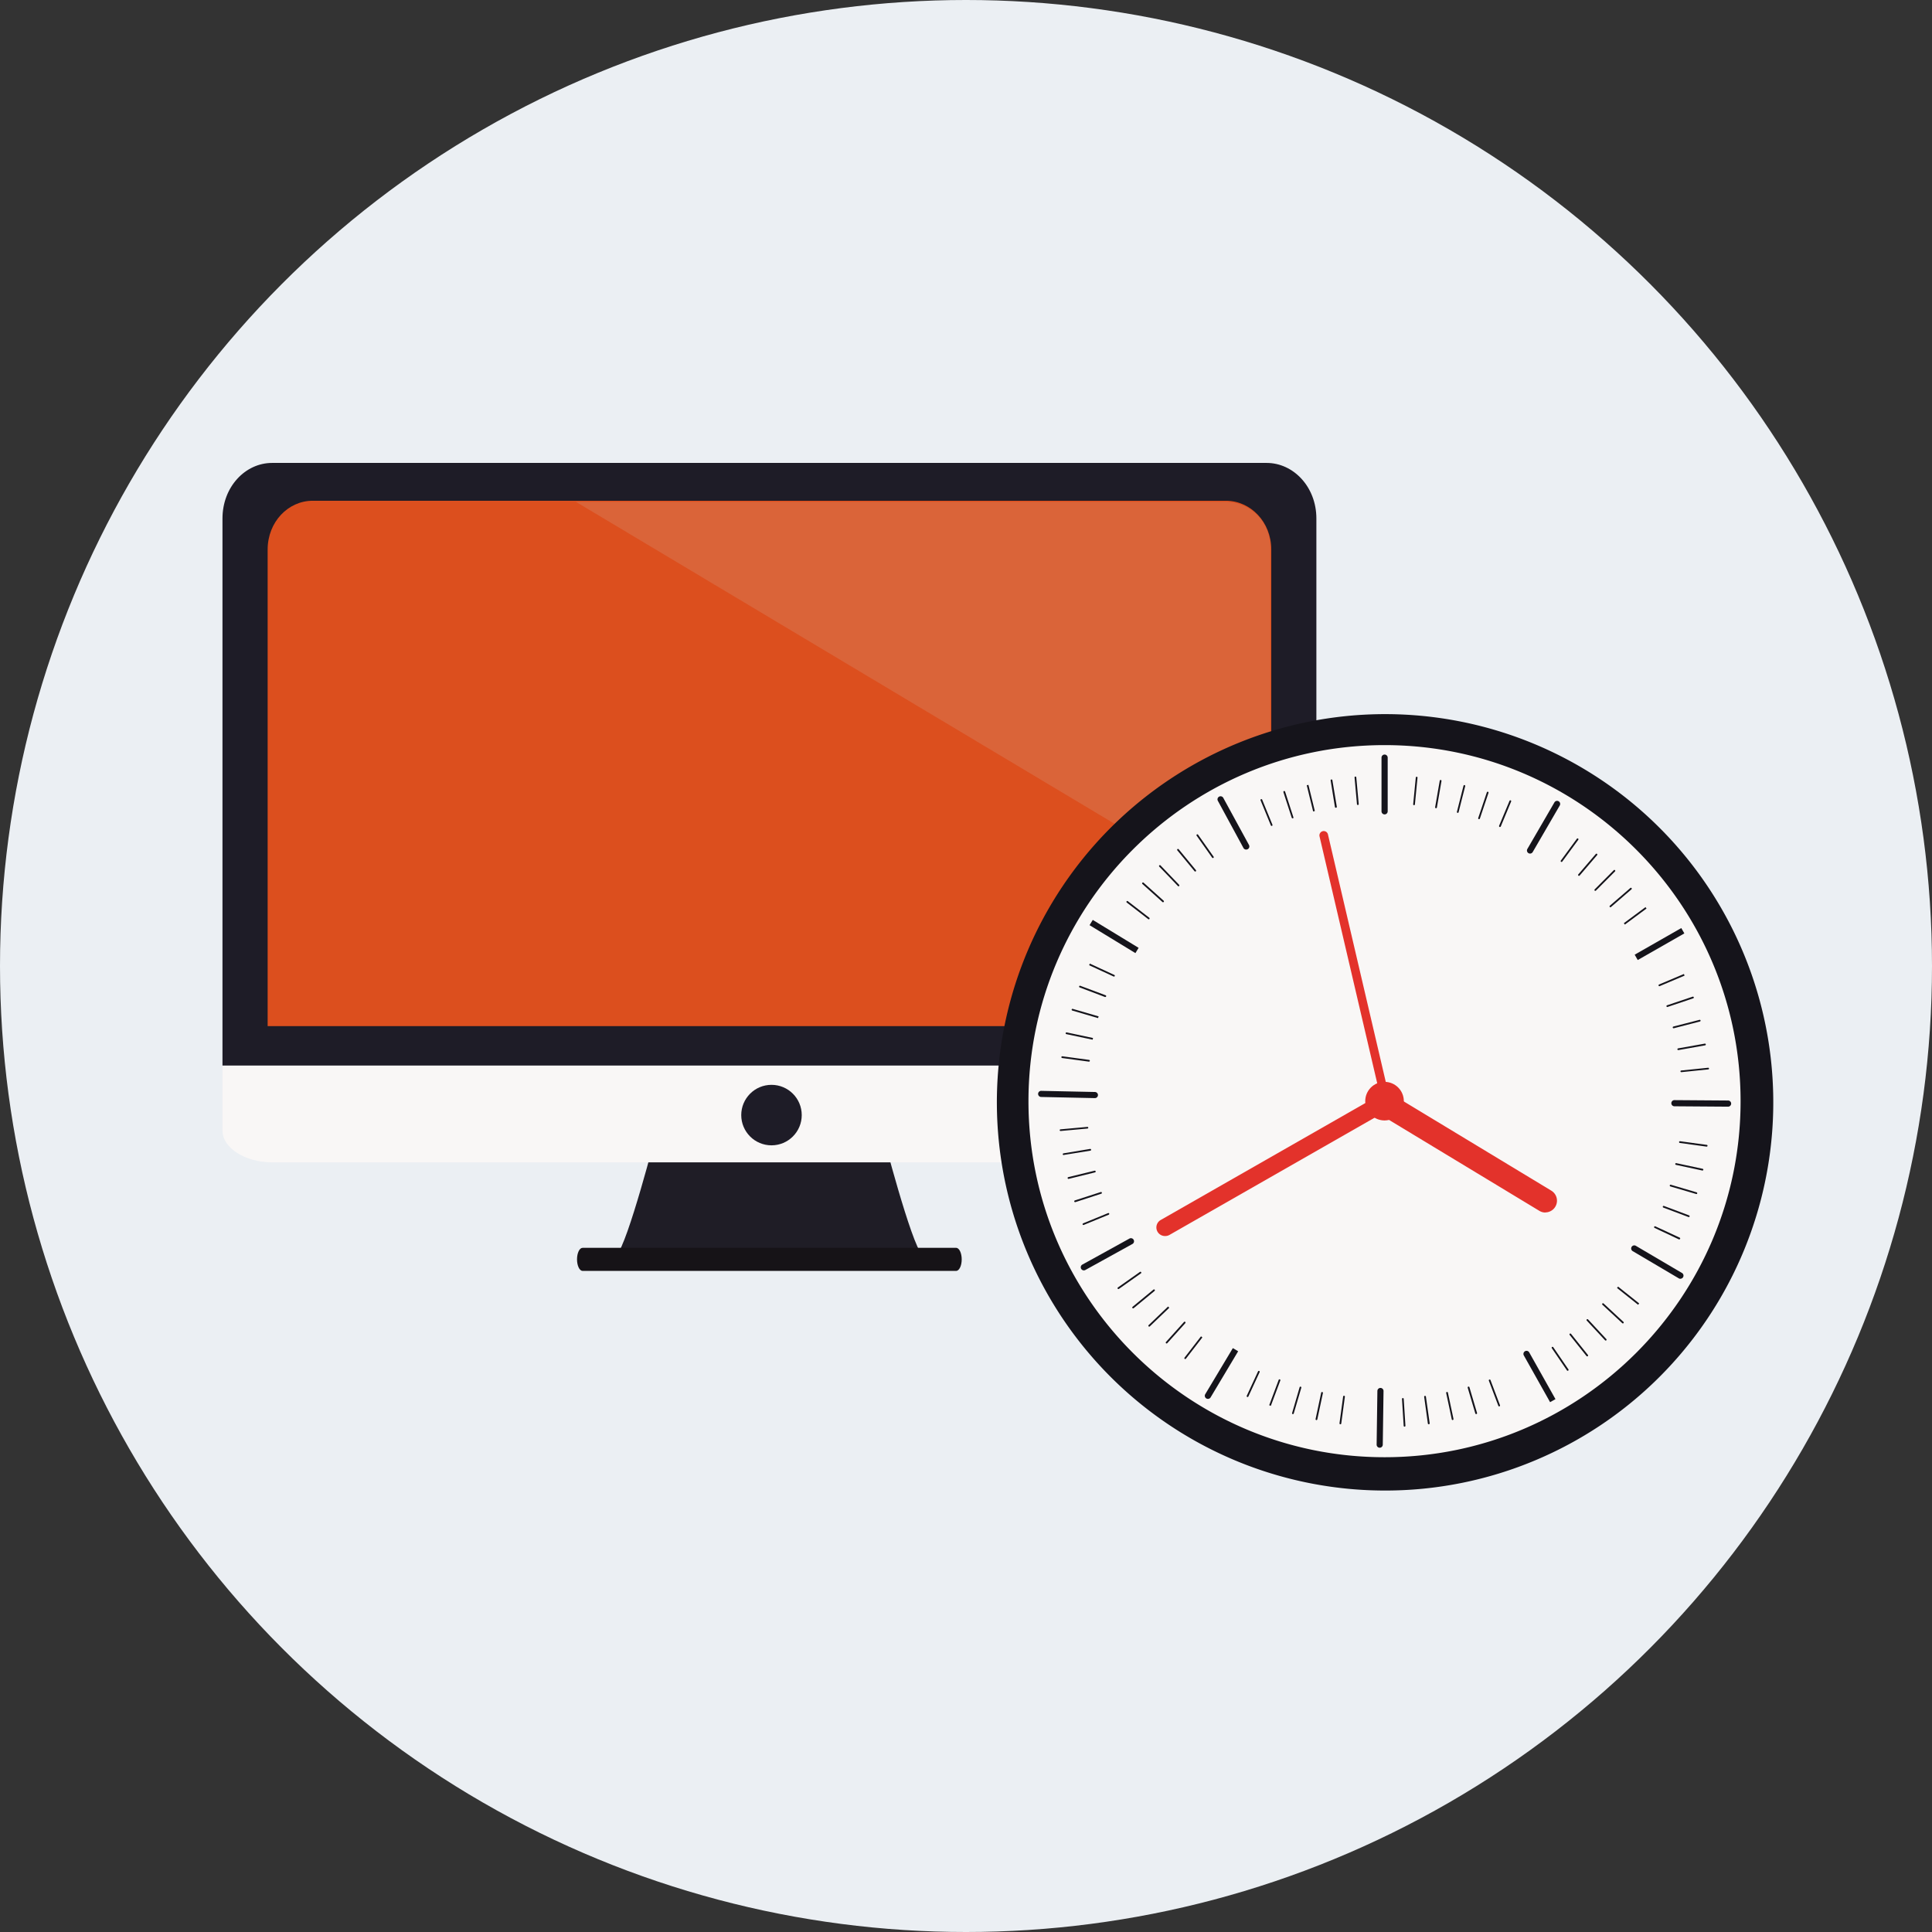 <svg id="step2" data-name="step2" xmlns="http://www.w3.org/2000/svg" width="900" height="900" viewBox="0 0 900 900"><rect x="0" y="0" width="900" height="900" fill="#333333" stroke="none"/><defs><style>.cls-1{fill:#ebeff3;}.cls-2{fill:#1f1d26;}.cls-3{fill:#161317;}.cls-4{fill:#f9f7f6;}.cls-5{fill:#1e1c27;}.cls-6{fill:#dc4f1e;}.cls-7{fill:#d2d1cb;opacity:0.16;}.cls-8{fill:#15141b;}.cls-9{fill:#e3322b;}</style></defs><title>Plan de travail 1</title><circle class="cls-1" cx="450" cy="450" r="450"/><path class="cls-2" d="M411,527.36H305.82s-13.39,52.06-18.59,57.26H429.64C424.43,579.42,411,527.36,411,527.36Z"/><path class="cls-3" d="M448,586.66c0,3-1.17,5.37-2.6,5.37h-174c-1.44,0-2.6-2.41-2.6-5.37h0c0-3,1.16-5.37,2.6-5.37h174c1.44,0,2.6,2.41,2.6,5.37Z"/><path class="cls-4" d="M103.65,496.38v30.28c0,8.15,10.61,14.8,23.1,14.8H590.05c12.48,0,23.17-6.66,23.17-14.8V496.38Z"/><path class="cls-5" d="M613.22,241.54c0-14.72-10.68-25.89-23.17-25.89H126.74c-12.48,0-23.1,11.16-23.1,25.89V496.38H613.22Z"/><path class="cls-6" d="M592.21,256c0-12.85-9.66-22.73-21.12-22.73H145.68c-11.46,0-21,9.88-21,22.73V478H592.21Z"/><circle class="cls-5" cx="359.39" cy="519.45" r="14.09"/><path class="cls-7" d="M591.77,427.12,268.27,233.76h302.6a20.89,20.89,0,0,1,20.89,20.89Z"/><circle class="cls-4" cx="644.97" cy="512.96" r="173.63"/><path class="cls-8" d="M645,694.35a180.84,180.84,0,1,1,70.61-14.26A180.25,180.25,0,0,1,645,694.35Zm0-347.25C553.51,347.1,479.1,421.5,479.1,513S553.51,678.83,645,678.83,810.83,604.42,810.83,513,736.43,347.1,645,347.1Z"/><path class="cls-8" d="M645,379.38a1.44,1.44,0,0,1-1.44-1.44v-25a1.44,1.44,0,0,1,2.88,0v25A1.44,1.44,0,0,1,645,379.38Z"/><path class="cls-8" d="M658.68,375.09h0a.41.41,0,0,1-.37-.4s0,0,0,0l1.22-12.5a.41.41,0,0,1,.81,0s0,0,0,0l-1.22,12.5A.41.41,0,0,1,658.68,375.09Z"/><path class="cls-8" d="M668.95,376.5h-.07a.41.41,0,0,1-.34-.4.43.43,0,0,1,0-.07l2.15-12.37a.41.41,0,0,1,.81.07.46.46,0,0,1,0,.07L670.43,370h0l-1.07,6.19A.41.41,0,0,1,668.95,376.5Z"/><path class="cls-8" d="M679.09,378.67H679a.41.41,0,0,1-.31-.4.4.4,0,0,1,0-.1L681.76,366a.41.41,0,0,1,.8.1.4.4,0,0,1,0,.1L681,372.27h0l-1.53,6.09A.41.41,0,0,1,679.09,378.67Z"/><path class="cls-8" d="M689,381.59l-.13,0a.41.41,0,0,1-.26-.52l4-11.92a.41.41,0,1,1,.77.26l-4,11.92A.41.41,0,0,1,689,381.59Z"/><path class="cls-8" d="M698.74,385.24a.4.4,0,0,1-.16,0,.41.41,0,0,1-.25-.38.41.41,0,0,1,0-.16l2.42-5.79h0l2.42-5.79a.41.41,0,1,1,.75.31L699.12,385A.41.41,0,0,1,698.74,385.24Z"/><path class="cls-8" d="M727.43,401.53a.41.41,0,0,1-.33-.65l7.44-10.12a.41.41,0,1,1,.66.48l-7.44,10.12A.41.41,0,0,1,727.43,401.53Z"/><path class="cls-8" d="M735.54,408a.41.41,0,0,1-.31-.67l4.09-4.77h0l4.09-4.77a.41.41,0,0,1,.62.53l-8.17,9.54A.41.41,0,0,1,735.54,408Z"/><path class="cls-8" d="M743.15,415a.41.41,0,0,1-.29-.69l8.86-8.9a.41.41,0,1,1,.58.57l-8.86,8.9A.41.41,0,0,1,743.15,415Z"/><path class="cls-8" d="M750.21,422.63a.41.41,0,0,1-.27-.72l4.75-4.11h0l4.75-4.11a.41.41,0,1,1,.53.62l-9.5,8.21A.41.41,0,0,1,750.21,422.63Z"/><rect class="cls-8" x="755.44" y="426.18" width="12.56" height="0.81" transform="translate(-104.19 537.87) rotate(-36.57)"/><path class="cls-8" d="M773,459.4a.41.41,0,0,1-.38-.25.4.4,0,0,1,0-.16.41.41,0,0,1,.25-.38l11.56-4.89.32.75-11.56,4.89A.41.41,0,0,1,773,459.4Z"/><path class="cls-8" d="M776.68,469.1a.41.41,0,0,1-.13-.79l11.9-4a.41.41,0,1,1,.26.77l-11.9,4Z"/><path class="cls-8" d="M779.61,479a.41.41,0,0,1-.39-.31.42.42,0,0,1,0-.1.41.41,0,0,1,.31-.39l6.08-1.56h0l6.08-1.56a.41.41,0,0,1,.5.29.42.42,0,0,1,0,.1.41.41,0,0,1-.31.39L779.71,479Z"/><path class="cls-8" d="M781.8,489.18a.41.41,0,0,1-.4-.34.42.42,0,0,1,0-.07.41.41,0,0,1,.34-.4l12.36-2.2a.41.41,0,1,1,.14.8l-6.18,1.1h0l-6.18,1.1Z"/><path class="cls-8" d="M783.22,499.45a.41.41,0,0,1-.4-.37.41.41,0,0,1,0,0,.41.41,0,0,1,.37-.4l12.49-1.28a.41.41,0,0,1,.45.36s0,0,0,0a.41.41,0,0,1-.37.41l-12.49,1.28Z"/><path class="cls-8" d="M795,534.14H795l-12.44-1.7a.41.41,0,1,1,.11-.81l12.44,1.7a.41.41,0,0,1-.06.81Z"/><path class="cls-8" d="M793.08,545.27H793l-12.28-2.63a.41.41,0,0,1-.32-.4.42.42,0,0,1,0-.09.41.41,0,0,1,.48-.31l12.28,2.63a.41.41,0,0,1,.32.4.42.42,0,0,1,0,.09A.41.41,0,0,1,793.08,545.27Z"/><path class="cls-8" d="M790.29,556.23l-.11,0-12.05-3.54a.41.41,0,0,1-.29-.39.4.4,0,0,1,0-.12.41.41,0,0,1,.51-.28l12,3.54a.41.41,0,0,1,.29.39.4.4,0,0,1,0,.12A.41.41,0,0,1,790.29,556.23Z"/><path class="cls-8" d="M786.69,566.94l-.14,0-11.75-4.42a.41.41,0,0,1,.29-.76l11.75,4.42a.41.41,0,0,1-.14.79Z"/><path class="cls-8" d="M782.3,577.36a.41.41,0,0,1-.17,0L770.74,572a.41.41,0,0,1,.34-.74l11.39,5.29a.41.41,0,0,1-.17.78Z"/><rect class="cls-8" x="758.03" y="597.33" width="0.81" height="12.56" transform="translate(-186.25 820.73) rotate(-51.46)"/><path class="cls-8" d="M756,616.5a.41.41,0,0,1-.28-.11l-9.21-8.54a.41.41,0,1,1,.55-.6l9.21,8.54a.41.41,0,0,1-.28.71Z"/><path class="cls-8" d="M748,624.49a.41.41,0,0,1-.3-.13l-8.55-9.2a.41.41,0,0,1,.6-.55l8.55,9.2a.41.41,0,0,1-.3.68Z"/><path class="cls-8" d="M739.39,631.86a.41.41,0,0,1-.32-.15l-3.92-4.91h0l-3.92-4.91a.41.41,0,1,1,.64-.51l7.84,9.81a.41.41,0,0,1-.32.66Z"/><path class="cls-8" d="M730.29,638.57a.41.41,0,0,1-.34-.18L722.87,628a.41.41,0,0,1,.67-.46l7.09,10.37a.41.41,0,0,1-.34.64Z"/><path class="cls-8" d="M698.37,655.15a.41.41,0,0,1-.38-.26l-4.44-11.75a.41.41,0,0,1,.76-.29l4.44,11.75a.41.41,0,0,1-.24.53Z"/><path class="cls-8" d="M687.65,658.74a.41.41,0,0,1-.39-.29l-3.55-12a.41.41,0,0,1,0-.12.41.41,0,0,1,.8-.12l3.55,12a.41.41,0,0,1-.28.51Z"/><path class="cls-8" d="M676.69,661.52a.41.41,0,0,1-.4-.32L675,655.06h0l-1.32-6.14a.39.39,0,0,1,0-.09.41.41,0,0,1,.81-.09L677.09,661a.39.39,0,0,1,0,.09.41.41,0,0,1-.32.4Z"/><path class="cls-8" d="M665.55,663.47a.41.41,0,0,1-.4-.35l-.86-6.22h0l-.86-6.22a.42.42,0,0,1,0-.06.41.41,0,0,1,.81-.05L666,663a.42.42,0,0,1,0,.06.41.41,0,0,1-.35.4Z"/><path class="cls-8" d="M654.3,664.59a.41.41,0,0,1-.41-.38l-.79-12.53v0a.41.41,0,0,1,.38-.41.41.41,0,0,1,.43.38l.79,12.53v0a.41.41,0,0,1-.38.41Z"/><path class="cls-8" d="M624.4,663.48h-.06a.41.41,0,0,1-.35-.4.41.41,0,0,1,0-.06l1.69-12.44a.41.41,0,1,1,.81.11l-.84,6.22h0l-.84,6.22A.41.41,0,0,1,624.4,663.48Z"/><path class="cls-8" d="M613.26,661.53h-.09a.41.41,0,0,1-.32-.4.41.41,0,0,1,0-.08l2.61-12.28a.41.41,0,0,1,.81.08.42.42,0,0,1,0,.08l-2.61,12.28A.41.41,0,0,1,613.26,661.53Z"/><path class="cls-8" d="M602.3,658.75l-.11,0a.41.41,0,0,1-.28-.51l3.52-12.05a.41.41,0,0,1,.78.23l-1.76,6h0l-1.76,6A.41.41,0,0,1,602.3,658.75Z"/><path class="cls-8" d="M592,654.9l-.76-.29,2.2-5.88h0l2.2-5.88a.41.41,0,1,1,.76.29Z"/><path class="cls-8" d="M581.16,650.79a.41.41,0,0,1-.37-.58l5.27-11.4a.41.41,0,0,1,.74.34l-5.27,11.4A.41.41,0,0,1,581.16,650.79Z"/><path class="cls-8" d="M552.12,633.1a.41.41,0,0,1-.32-.66l7.68-9.93.64.5-7.68,9.93A.41.41,0,0,1,552.12,633.1Z"/><path class="cls-8" d="M543.45,625.84a.41.41,0,0,1-.3-.68l8.4-9.33a.41.41,0,0,1,.61.55l-8.4,9.33A.41.41,0,0,1,543.45,625.84Z"/><path class="cls-8" d="M535.35,618a.41.41,0,0,1-.28-.7l9.07-8.68.56.59-4.54,4.34h0l-4.54,4.34A.41.41,0,0,1,535.35,618Z"/><path class="cls-8" d="M527.85,609.49a.41.41,0,0,1-.26-.72l9.7-8a.41.41,0,1,1,.52.63l-9.7,8A.4.4,0,0,1,527.85,609.49Z"/><path class="cls-8" d="M521,600.49a.41.41,0,0,1-.24-.74l5.13-3.62h0l5.13-3.62a.41.41,0,0,1,.57.1.41.41,0,0,1-.1.57l-10.26,7.24A.41.41,0,0,1,521,600.49Z"/><path class="cls-8" d="M504.7,570.65a.41.41,0,0,1-.38-.25.4.4,0,0,1,0-.15.41.41,0,0,1,.25-.38l5.81-2.38h0l5.81-2.38a.41.41,0,0,1,.53.22.4.4,0,0,1,0,.15.41.41,0,0,1-.25.38l-11.62,4.76A.4.4,0,0,1,504.7,570.65Z"/><path class="cls-8" d="M500.82,560a.41.41,0,0,1-.39-.28.4.4,0,0,1,0-.13.41.41,0,0,1,.28-.39l6-1.94h0l6-1.94a.41.41,0,1,1,.25.77L500.95,560Z"/><path class="cls-8" d="M497.74,549.16a.41.41,0,0,1-.4-.31.4.4,0,0,1,0-.1.41.41,0,0,1,.31-.4l6.1-1.49h0l6.1-1.49a.41.41,0,1,1,.19.79l-12.2,3Z"/><path class="cls-8" d="M495.48,538.08a.41.41,0,0,1-.4-.34.39.39,0,0,1,0-.07.41.41,0,0,1,.34-.4l12.39-2.06a.41.41,0,0,1,.47.34.4.4,0,0,1,0,.07.41.41,0,0,1-.34.4l-6.19,1h0l-6.19,1Z"/><path class="cls-8" d="M494.06,526.86a.41.41,0,0,1-.41-.37s0,0,0,0a.41.41,0,0,1,.37-.4l12.51-1.14a.41.41,0,0,1,.44.37.37.37,0,0,1,0,0,.41.41,0,0,1-.37.4l-12.51,1.14Z"/><path class="cls-8" d="M507.29,494.55h-.06l-12.45-1.68a.41.41,0,0,1-.35-.4.43.43,0,0,1,0-.06.4.4,0,0,1,.46-.35l12.45,1.68a.41.41,0,0,1,.35.4.42.42,0,0,1,0,.06A.41.41,0,0,1,507.29,494.55Z"/><path class="cls-8" d="M509,484.33l-6.14-1.3h0l-6.14-1.3a.41.41,0,0,1,.17-.8l12.28,2.61Z"/><path class="cls-8" d="M511.51,474.27l-6-1.76h0l-6-1.76a.41.41,0,0,1-.29-.39.4.4,0,0,1,0-.11.41.41,0,0,1,.51-.28l12.06,3.51Z"/><path class="cls-8" d="M514.91,464.45l-.14,0L503,460a.41.41,0,1,1,.29-.76l5.88,2.2h0l5.88,2.2a.41.41,0,0,1-.14.79Z"/><path class="cls-8" d="M518.92,454.89a.41.41,0,0,1-.17,0l-5.7-2.63h0l-5.7-2.63.34-.74,11.4,5.27a.41.41,0,0,1-.17.78Z"/><path class="cls-8" d="M535.13,428.25a.41.41,0,0,1-.25-.09l-9.94-7.68a.41.41,0,1,1,.5-.64l9.94,7.68a.41.41,0,0,1-.25.73Z"/><path class="cls-8" d="M541.79,420.3a.41.41,0,0,1-.27-.1l-9.34-8.4a.41.41,0,0,1,.55-.61l4.67,4.2h0l4.67,4.2a.41.41,0,0,1-.27.71Z"/><path class="cls-8" d="M549,412.87a.41.41,0,0,1-.29-.13l-4.34-4.54h0L540,403.67a.41.41,0,0,1,.59-.56l8.69,9.07a.41.41,0,0,1-.29.69Z"/><path class="cls-8" d="M556.78,406a.41.41,0,0,1-.31-.15l-8-9.69a.41.41,0,1,1,.63-.52l8,9.69a.41.41,0,0,1-.31.67Z"/><path class="cls-8" d="M565,399.71a.41.41,0,0,1-.33-.17l-3.62-5.13h0l-3.62-5.13a.41.41,0,0,1,.67-.47l7.24,10.26a.41.41,0,0,1-.33.64Z"/><path class="cls-8" d="M592.39,384.75a.41.41,0,0,1-.38-.25l-4.77-11.62a.41.41,0,1,1,.75-.31l2.38,5.81h0l2.38,5.81a.41.41,0,0,1-.38.56Z"/><path class="cls-8" d="M602.12,381.19a.41.41,0,0,1-.39-.28L597.85,369a.4.4,0,0,1,0-.13.41.41,0,0,1,.79-.13l1.94,6h0l1.94,6a.4.4,0,0,1,0,.13.41.41,0,0,1-.28.39Z"/><rect class="cls-8" x="610.2" y="365.57" width="0.81" height="12.56" transform="translate(-70.95 155.99) rotate(-13.77)"/><path class="cls-8" d="M622.26,376.28a.41.41,0,0,1-.4-.34l-1-6.19h0l-1-6.19a.39.39,0,0,1,0-.07.41.41,0,0,1,.81-.07l2.07,12.39a.4.4,0,0,1,0,.07.41.41,0,0,1-.34.4Z"/><path class="cls-8" d="M632.54,375a.41.41,0,0,1-.41-.37l-.57-6.25h0L631,362.1s0,0,0,0a.41.41,0,0,1,.81,0l.57,6.25h0l.57,6.25a.37.37,0,0,1,0,0,.41.41,0,0,1-.37.4Z"/><path class="cls-8" d="M712.75,397.63a1.44,1.44,0,0,1-1.24-2.16l6.28-10.81h0l6.28-10.81a1.44,1.44,0,1,1,2.49,1.44L714,396.91A1.44,1.44,0,0,1,712.75,397.63Z"/><rect class="cls-8" x="760.57" y="438.36" width="25.01" height="2.87" transform="translate(-116.35 441.4) rotate(-29.74)"/><path class="cls-8" d="M805,515.53h0l-25-.18a1.44,1.44,0,0,1-1.43-1.44h0a1.44,1.44,0,0,1,1.44-1.43h0l25,.18a1.44,1.44,0,0,1,1.43,1.44h0A1.44,1.44,0,0,1,805,515.53Z"/><path class="cls-8" d="M782.79,595.71a1.43,1.43,0,0,1-.73-.2L760.53,582.8a1.44,1.44,0,0,1,1.46-2.48L783.53,593a1.44,1.44,0,0,1-.73,2.68Z"/><path class="cls-8" d="M722.09,653.18l-12.25-21.8a1.44,1.44,0,0,1,2.51-1.41l12.25,21.8Z"/><path class="cls-8" d="M642.71,674.41h0a1.44,1.44,0,0,1-1.42-1.44v0l.35-25a1.44,1.44,0,0,1,1.44-1.42h0A1.44,1.44,0,0,1,644.5,648v0l-.35,25A1.44,1.44,0,0,1,642.71,674.41Z"/><path class="cls-8" d="M562.68,651.65a1.44,1.44,0,0,1-1.23-2.18L574.31,628l2.47,1.48L563.92,651A1.44,1.44,0,0,1,562.68,651.65Z"/><path class="cls-8" d="M504.9,591.79a1.44,1.44,0,0,1-.7-2.7L526.09,577a1.44,1.44,0,1,1,1.39,2.52L505.6,591.61A1.43,1.43,0,0,1,504.9,591.79Z"/><path class="cls-8" d="M510,511.54h0l-25-.53a1.44,1.44,0,0,1-1.41-1.44v0a1.43,1.43,0,0,1,1.47-1.41l25,.53a1.44,1.44,0,0,1,1.41,1.44v0A1.44,1.44,0,0,1,510,511.54Z"/><rect class="cls-8" x="517.54" y="423.71" width="2.87" height="25.01" transform="translate(-123.55 652.52) rotate(-58.65)"/><path class="cls-8" d="M580.5,395.76a1.44,1.44,0,0,1-1.26-.75L567.3,373a1.44,1.44,0,0,1,2.53-1.37l6,11h0l6,11a1.44,1.44,0,0,1-1.26,2.12Z"/><path class="cls-9" d="M719.82,564.84A5.43,5.43,0,0,1,717,564l-70.43-42.6a5.46,5.46,0,0,1,5.65-9.35l70.43,42.6a5.46,5.46,0,0,1-2.83,10.14Z"/><path class="cls-9" d="M542.79,575.79a4,4,0,0,1-2-7.52l98.74-56.42a4,4,0,0,1,4,7l-98.74,56.42A4,4,0,0,1,542.79,575.79Z"/><path class="cls-9" d="M644.78,513.92a2,2,0,0,1-1.39-1.47l-28.7-122.83a2,2,0,0,1,3.92-.92l28.7,122.83a2,2,0,0,1-2.52,2.39Z"/><circle class="cls-9" cx="644.97" cy="512.96" r="8.99"/></svg>